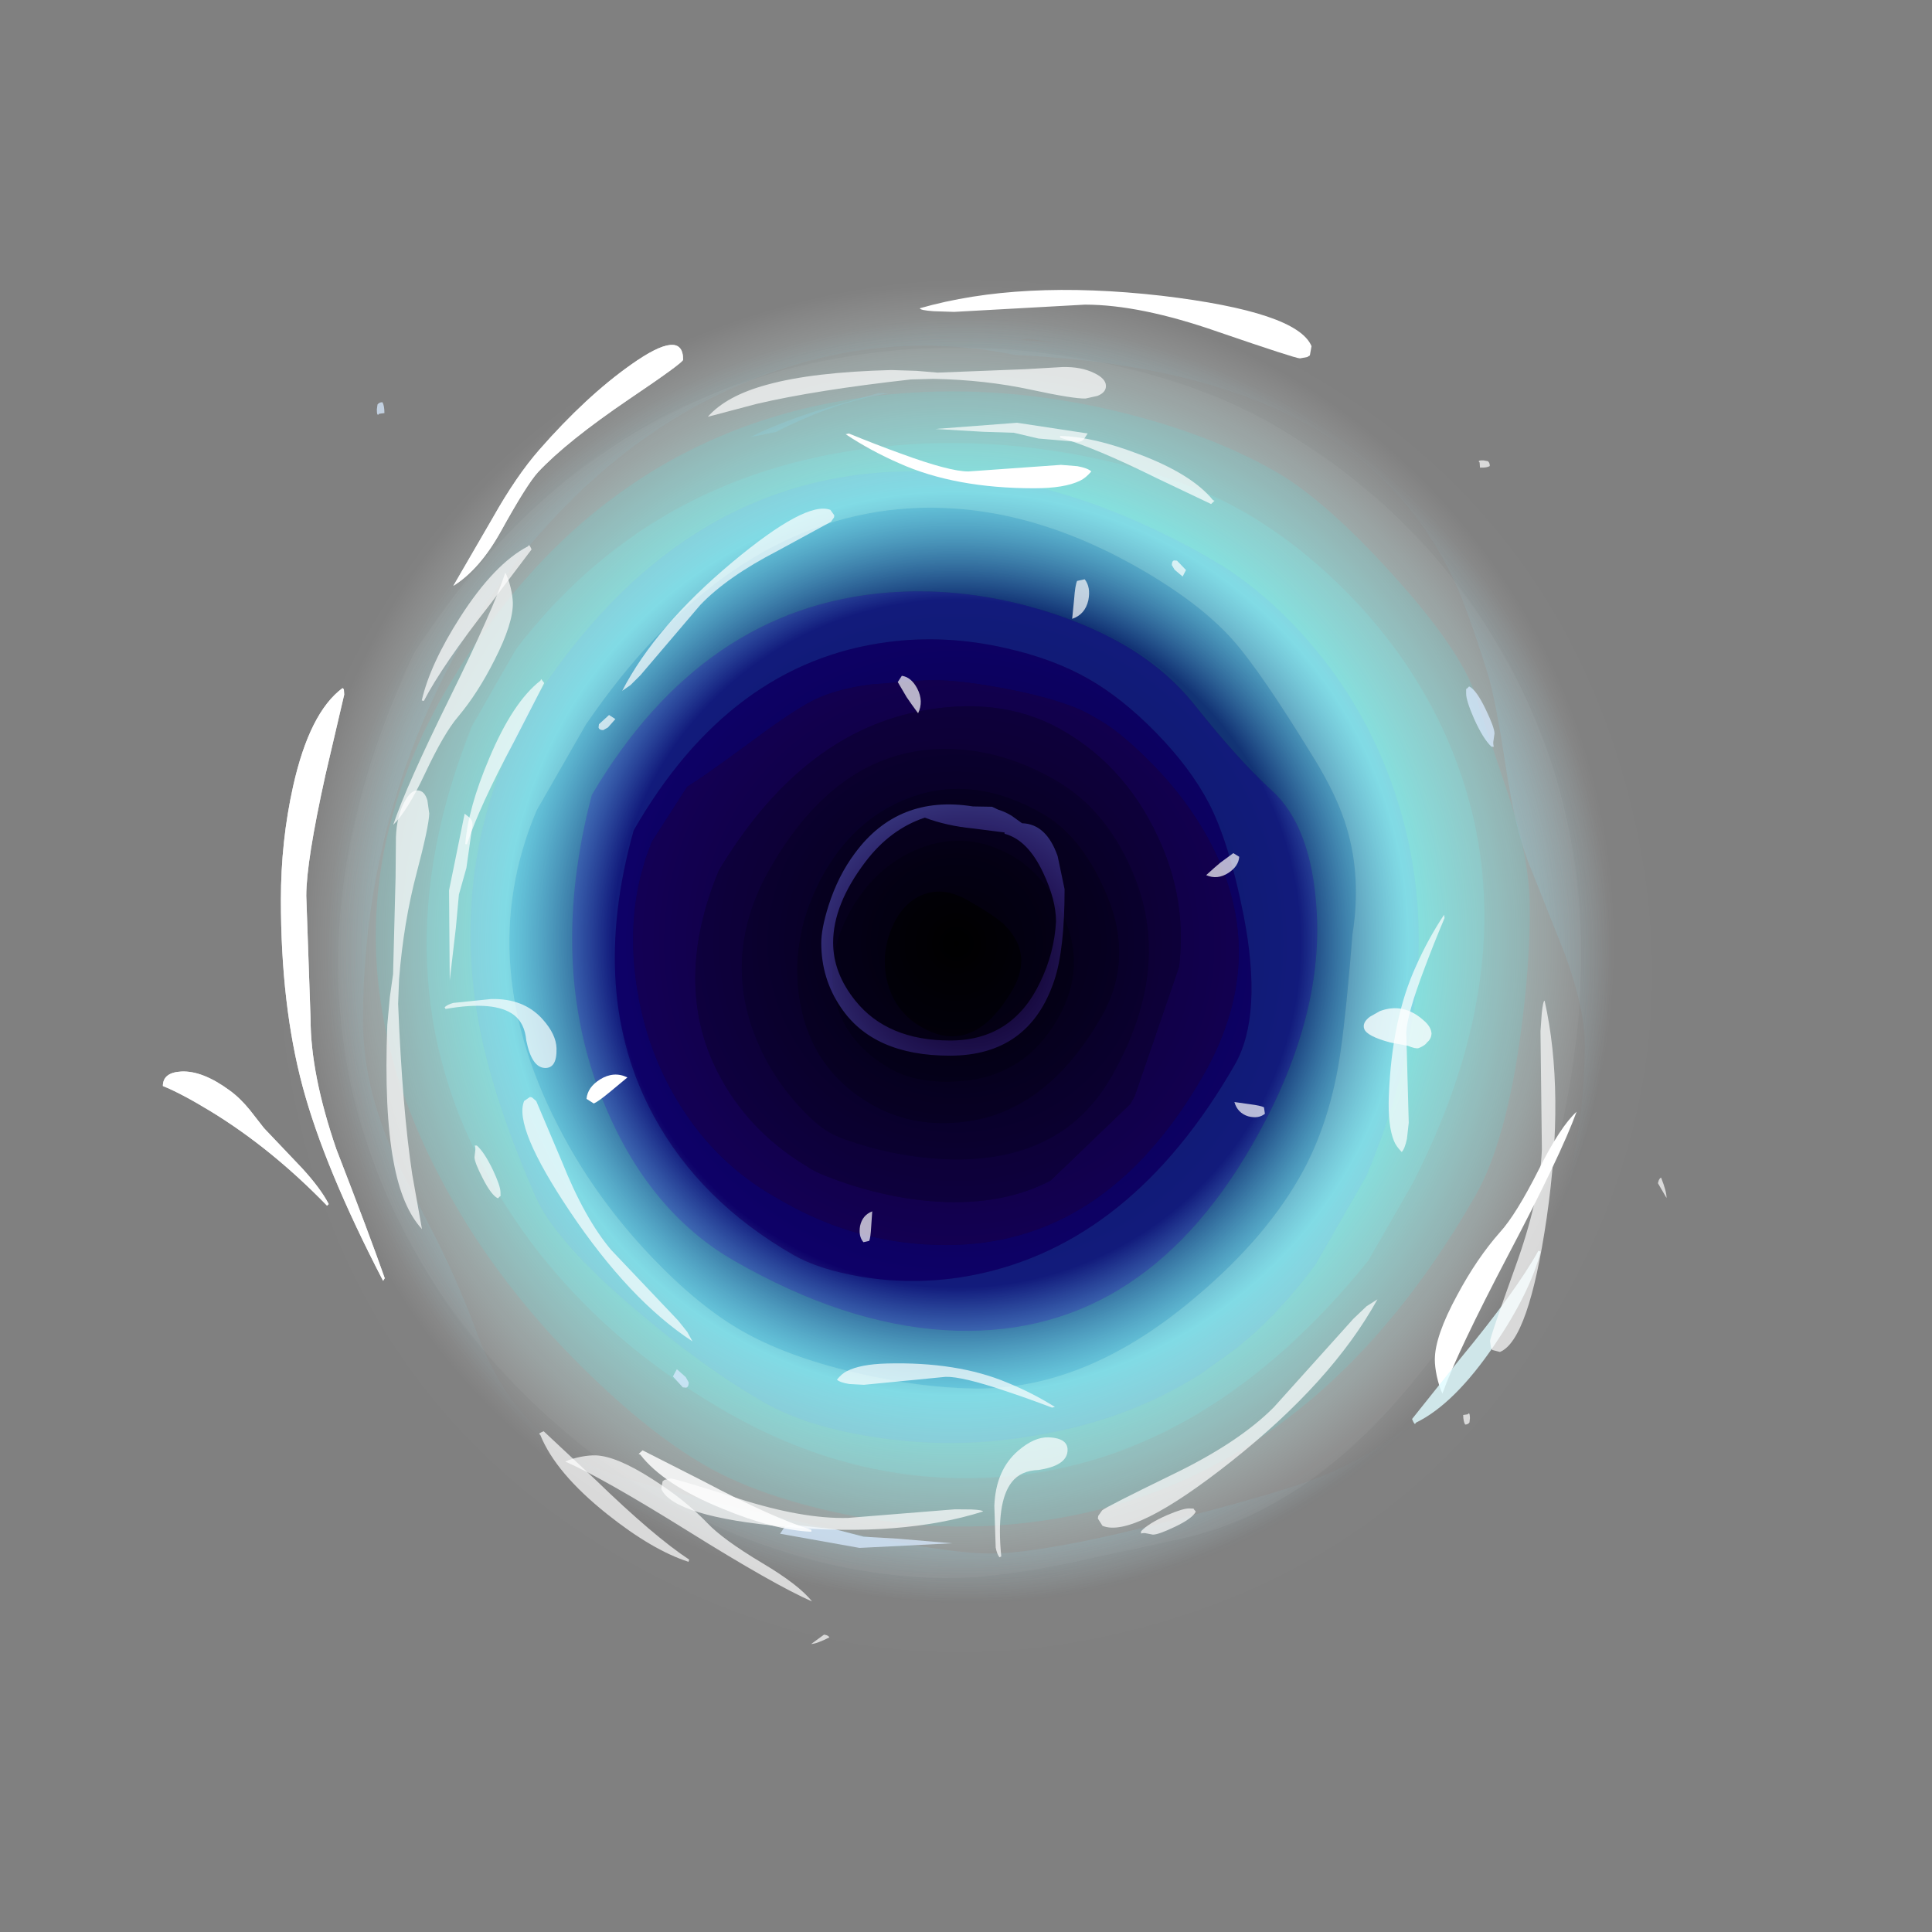 <?xml version="1.0" encoding="UTF-8" standalone="no"?>
<svg xmlns:ffdec="https://www.free-decompiler.com/flash" xmlns:xlink="http://www.w3.org/1999/xlink" ffdec:objectType="frame" height="293.0px" width="293.0px" xmlns="http://www.w3.org/2000/svg">
  <rect width="100%" height="100%" fill="#808080" stroke="none"/>
  <g transform="matrix(1.0, 0.0, 0.0, 1.0, 85.95, 179.05)">
    <use ffdec:characterId="1799" height="208.0" transform="matrix(1.0, 0.0, 0.0, 1.0, -43.45, -136.65)" width="208.0" xlink:href="#shape0"/>
    <use ffdec:characterId="1801" height="208.0" transform="matrix(0.497, -0.866, 0.866, 0.497, -81.192, 5.848)" width="208.0" xlink:href="#sprite0"/>
    <use ffdec:characterId="1899" height="6.1" transform="matrix(1.0, 0.0, 0.0, 1.0, 120.85, -26.15)" width="10.3" xlink:href="#shape2"/>
    <use ffdec:characterId="1898" height="202.15" transform="matrix(1.0, 0.0, 0.0, 1.0, -41.15, -135.45)" width="206.3" xlink:href="#shape3"/>
    <use ffdec:characterId="1828" height="190.85" transform="matrix(1.0, 0.0, 0.0, 1.0, -61.25, -135.1)" width="214.4" xlink:href="#shape4"/>
    <use ffdec:characterId="1829" height="218.05" transform="matrix(-0.884, 0.023, -0.023, -0.884, 137.8, 67.651)" width="181.95" xlink:href="#shape5"/>
    <use ffdec:characterId="1829" height="218.05" transform="matrix(-0.037, 0.971, -0.893, -0.034, 171.004, -108.013)" width="181.95" xlink:href="#shape5"/>
  </g>
  <defs>
    <g id="shape0" transform="matrix(1.0, 0.0, 0.0, 1.0, 104.0, 208.0)">
      <path d="M73.5 -30.5 Q43.05 0.0 0.0 0.0 -43.05 0.0 -73.55 -30.5 -104.0 -60.95 -104.0 -104.0 -104.0 -147.05 -73.55 -177.55 -43.05 -208.0 0.0 -208.0 43.05 -208.0 73.5 -177.55 104.0 -147.05 104.0 -104.0 104.0 -60.95 73.5 -30.5" fill="url(#gradient0)" fill-rule="evenodd" stroke="none"/>
    </g>
    <radialGradient cx="0" cy="0" gradientTransform="matrix(0.122, 0.0, 0.0, 0.122, -1.45, -107.3)" gradientUnits="userSpaceOnUse" id="gradient0" r="819.2" spreadMethod="pad">
      <stop offset="0.0" stop-color="#000000"/>
      <stop offset="0.522" stop-color="#0a003f"/>
      <stop offset="0.686" stop-color="#8afffb" stop-opacity="0.698"/>
      <stop offset="1.0" stop-color="#ffffff" stop-opacity="0.0"/>
    </radialGradient>
    <g id="sprite0" transform="matrix(1.0, 0.0, 0.0, 1.0, 104.0, 208.0)">
      <use ffdec:characterId="1800" height="208.0" transform="matrix(1.0, 0.0, 0.0, 1.0, -104.0, -208.0)" width="208.0" xlink:href="#shape1"/>
    </g>
    <g id="shape1" transform="matrix(1.0, 0.0, 0.0, 1.0, 104.0, 208.0)">
      <path d="M84.5 -126.05 Q88.55 -112.2 88.55 -100.55 88.55 -91.9 83.75 -77.15 78.55 -61.2 73.05 -56.15 L63.45 -45.4 Q56.85 -37.95 50.3 -34.15 43.2 -30.0 33.2 -25.9 17.65 -19.55 8.15 -19.55 -43.15 -19.55 -68.5 -53.6 -77.5 -65.65 -82.05 -80.65 -85.5 -91.9 -85.5 -100.5 -85.5 -110.45 -81.9 -124.1 -77.35 -141.35 -68.85 -155.3 -45.35 -194.2 -1.5 -193.35 45.3 -192.4 70.2 -156.35 79.55 -142.85 84.5 -126.05 M77.0 -124.3 Q72.55 -138.6 64.5 -150.85 43.55 -182.45 7.8 -187.25 L-5.75 -187.25 Q-45.8 -181.6 -64.15 -150.5 -76.85 -129.0 -76.85 -101.85 -76.85 -78.25 -64.1 -60.0 -46.45 -34.75 -8.35 -28.75 L5.25 -28.75 Q46.35 -30.75 66.4 -57.9 74.0 -68.2 77.8 -81.25 80.85 -91.8 80.85 -101.8 80.85 -111.8 77.0 -124.3" fill="#75ffff" fill-opacity="0.137" fill-rule="evenodd" stroke="none"/>
      <path d="M84.5 -126.05 Q79.55 -142.85 70.2 -156.35 45.3 -192.4 -1.5 -193.35 -45.35 -194.2 -68.85 -155.3 -77.35 -141.35 -81.9 -124.1 -85.5 -110.45 -85.5 -100.5 -85.5 -91.9 -82.05 -80.65 -77.5 -65.65 -68.5 -53.6 -43.15 -19.55 8.15 -19.55 17.65 -19.55 33.2 -25.9 43.2 -30.0 50.3 -34.15 56.85 -37.95 63.45 -45.4 L73.05 -56.15 Q78.55 -61.2 83.75 -77.15 88.55 -91.9 88.55 -100.55 88.55 -112.2 84.5 -126.05 M90.0 -131.05 Q94.55 -116.75 94.55 -104.75 94.55 -76.6 79.8 -53.7 59.35 -22.0 15.25 -11.0 L2.15 -11.0 -11.15 -12.35 Q-20.45 -13.35 -27.35 -14.95 -47.8 -19.75 -59.15 -32.35 L-70.7 -45.1 Q-76.6 -51.85 -79.75 -56.55 -86.7 -66.95 -90.2 -80.65 -93.2 -92.5 -93.2 -105.1 -93.2 -118.1 -89.25 -131.8 -84.5 -148.35 -74.95 -161.65 -50.25 -196.25 -0.5 -200.4 47.9 -197.9 74.45 -161.7 84.6 -147.9 90.0 -131.05" fill="#ffffff" fill-opacity="0.047" fill-rule="evenodd" stroke="none"/>
      <path d="M90.0 -131.05 Q84.6 -147.9 74.45 -161.7 47.9 -197.9 -0.5 -200.4 -50.25 -196.25 -74.95 -161.65 -84.5 -148.35 -89.25 -131.8 -93.2 -118.1 -93.2 -105.1 -93.2 -92.5 -90.2 -80.65 -86.7 -66.95 -79.75 -56.55 -76.6 -51.85 -70.7 -45.1 L-59.15 -32.35 Q-47.8 -19.75 -27.35 -14.95 -20.45 -13.35 -11.15 -12.35 L2.15 -11.0 15.25 -11.0 Q59.35 -22.0 79.8 -53.7 94.55 -76.6 94.55 -104.75 94.55 -116.75 90.0 -131.05 M73.5 -30.5 Q43.05 0.0 0.0 0.0 -43.05 0.0 -73.55 -30.5 -104.0 -60.95 -104.0 -104.0 -104.0 -147.05 -73.55 -177.55 -43.05 -208.0 0.0 -208.0 43.05 -208.0 73.5 -177.55 104.0 -147.05 104.0 -104.0 104.0 -60.95 73.5 -30.5" fill="#ffffff" fill-opacity="0.008" fill-rule="evenodd" stroke="none"/>
      <path d="M13.95 -149.0 Q7.25 -151.95 4.2 -153.45 L2.55 -154.3 -7.4 -154.8 -10.1 -154.35 -12.85 -153.65 Q-21.05 -151.25 -28.25 -145.3 -35.75 -139.15 -40.1 -130.85 -44.85 -121.8 -44.85 -111.9 L-44.85 -111.5 -44.85 -111.1 -44.85 -110.4 Q-44.85 -97.05 -38.25 -85.55 -26.2 -64.5 3.55 -64.5 25.15 -64.5 35.8 -82.9 39.35 -89.15 41.2 -96.6 42.5 -101.8 42.5 -104.8 L42.5 -105.65 42.5 -106.5 Q42.5 -111.15 39.55 -119.75 36.75 -127.8 34.3 -131.4 L29.9 -137.85 Q27.1 -141.55 24.15 -143.75 21.5 -145.7 13.95 -149.0 M44.9 -122.8 Q47.1 -115.7 47.1 -109.5 47.1 -103.7 45.15 -96.75 43.1 -89.45 39.8 -84.3 36.2 -78.7 27.7 -71.3 15.95 -61.15 7.35 -61.15 -24.1 -61.15 -40.2 -79.75 -45.85 -86.3 -48.85 -94.35 -51.1 -100.5 -51.1 -104.85 -51.1 -121.2 -43.4 -133.75 -32.35 -151.7 -7.25 -158.05 22.1 -158.05 36.75 -138.85 42.15 -131.8 44.9 -122.8" fill="#1604b5" fill-opacity="0.349" fill-rule="evenodd" stroke="none"/>
      <path d="M13.95 -149.0 Q21.5 -145.7 24.15 -143.75 27.1 -141.55 29.9 -137.85 L34.3 -131.4 Q36.75 -127.8 39.55 -119.75 42.5 -111.15 42.5 -106.5 L42.5 -105.65 42.5 -104.8 Q42.5 -101.8 41.2 -96.6 39.35 -89.15 35.8 -82.9 25.15 -64.5 3.55 -64.5 -26.2 -64.5 -38.25 -85.55 -44.85 -97.05 -44.85 -110.4 L-44.85 -111.1 -44.85 -111.5 -44.85 -111.9 Q-44.85 -121.8 -40.1 -130.85 -35.75 -139.15 -28.25 -145.3 -21.05 -151.25 -12.85 -153.65 L-10.1 -154.35 -7.4 -154.8 2.55 -154.3 4.2 -153.45 Q7.25 -151.95 13.95 -149.0 M38.35 -109.15 L38.35 -109.85 Q38.05 -120.35 29.8 -129.7 17.7 -143.35 -6.15 -143.8 -24.45 -141.4 -32.75 -128.7 -38.15 -120.4 -38.4 -110.05 L-38.45 -109.0 Q-38.45 -107.05 -37.55 -102.7 -36.05 -95.75 -33.2 -90.0 -28.8 -81.1 -21.85 -76.65 L-5.75 -71.95 -5.45 -71.95 -5.15 -71.95 -4.75 -71.95 -4.4 -71.95 16.05 -75.9 Q24.8 -79.65 30.5 -87.1 38.35 -97.35 38.35 -109.15" fill="#240082" fill-opacity="0.365" fill-rule="evenodd" stroke="none"/>
      <path d="M17.85 -124.2 Q10.75 -130.1 0.25 -129.7 -10.05 -129.2 -17.35 -123.1 -25.35 -116.4 -25.35 -106.0 -25.35 -98.65 -20.5 -92.3 -12.95 -82.35 3.55 -82.35 13.95 -82.35 20.6 -91.65 25.85 -98.85 25.85 -105.4 25.85 -117.6 17.85 -124.2 M31.25 -106.35 Q31.25 -97.05 24.45 -88.5 14.9 -76.5 -3.65 -76.5 -18.7 -76.5 -26.85 -91.85 -29.55 -96.95 -31.15 -103.05 -32.25 -107.45 -32.25 -109.4 -32.25 -112.05 -30.85 -116.1 -29.1 -121.25 -26.0 -125.4 -17.3 -137.2 -1.85 -137.2 18.4 -137.2 26.6 -123.9 31.25 -116.3 31.25 -106.35" fill="#10003c" fill-opacity="0.408" fill-rule="evenodd" stroke="none"/>
      <path d="M17.85 -124.2 Q25.85 -117.6 25.85 -105.4 25.85 -98.85 20.6 -91.65 13.95 -82.35 3.55 -82.35 -12.95 -82.35 -20.5 -92.3 -25.35 -98.65 -25.35 -106.0 -25.35 -116.4 -17.35 -123.1 -10.05 -129.2 0.25 -129.7 10.75 -130.1 17.85 -124.2 M18.0 -106.3 Q18.0 -114.05 12.2 -118.85 6.9 -123.2 -0.6 -123.4 -8.25 -123.6 -13.45 -119.4 -19.25 -114.7 -19.25 -106.25 -19.25 -101.45 -15.5 -95.95 -10.05 -87.95 0.0 -87.95 9.2 -87.95 14.3 -95.45 18.0 -100.9 18.0 -106.3" fill="#0b0028" fill-opacity="0.408" fill-rule="evenodd" stroke="none"/>
      <path d="M8.8 -108.8 Q8.8 -113.35 5.65 -115.45 2.8 -117.3 -1.3 -116.55 -5.4 -115.85 -8.25 -112.95 -11.4 -109.75 -11.4 -105.25 -11.4 -96.1 0.5 -96.1 6.65 -96.1 8.3 -101.95 8.8 -103.65 8.8 -108.8 M18.0 -106.3 Q18.0 -100.9 14.3 -95.45 9.2 -87.95 0.0 -87.95 -10.05 -87.95 -15.5 -95.95 -19.25 -101.45 -19.25 -106.25 -19.25 -114.7 -13.45 -119.4 -8.25 -123.6 -0.6 -123.4 6.9 -123.2 12.2 -118.85 18.0 -114.05 18.0 -106.3" fill="#07001a" fill-opacity="0.408" fill-rule="evenodd" stroke="none"/>
      <path d="M8.8 -108.8 Q8.8 -103.65 8.3 -101.95 6.65 -96.1 0.5 -96.1 -11.4 -96.1 -11.4 -105.25 -11.4 -109.75 -8.25 -112.95 -5.4 -115.85 -1.3 -116.55 2.8 -117.3 5.65 -115.45 8.8 -113.35 8.8 -108.8" fill="#000000" fill-opacity="0.408" fill-rule="evenodd" stroke="none"/>
      <path d="M38.35 -109.15 Q38.35 -97.35 30.5 -87.1 24.8 -79.65 16.05 -75.9 L-4.4 -71.95 -4.75 -71.95 -5.15 -71.95 -5.45 -71.95 -5.75 -71.95 -21.85 -76.65 Q-28.8 -81.1 -33.2 -90.0 -36.05 -95.75 -37.55 -102.7 -38.45 -107.05 -38.45 -109.0 L-38.4 -110.05 Q-38.15 -120.4 -32.75 -128.7 -24.45 -141.4 -6.15 -143.8 17.7 -143.35 29.8 -129.7 38.05 -120.35 38.35 -109.85 L38.35 -109.15 M31.25 -106.35 Q31.25 -116.3 26.6 -123.9 18.4 -137.2 -1.85 -137.2 -17.3 -137.2 -26.0 -125.4 -29.1 -121.25 -30.85 -116.1 -32.25 -112.05 -32.25 -109.4 -32.25 -107.45 -31.15 -103.05 -29.55 -96.95 -26.85 -91.85 -18.7 -76.5 -3.65 -76.5 14.9 -76.5 24.45 -88.5 31.25 -97.05 31.25 -106.35" fill="#160051" fill-opacity="0.408" fill-rule="evenodd" stroke="none"/>
      <path d="M52.05 -123.3 Q54.25 -115.0 54.25 -107.75 54.25 -100.1 51.65 -93.55 47.7 -83.6 46.25 -77.0 44.5 -69.0 33.8 -62.0 19.8 -52.8 -1.85 -52.8 -36.45 -52.8 -49.55 -79.25 -56.35 -93.0 -56.35 -112.25 -56.35 -127.45 -45.15 -141.7 -31.35 -159.3 -5.75 -166.25 27.35 -165.85 43.3 -142.55 49.15 -134.0 52.05 -123.3 M44.9 -122.8 Q42.15 -131.8 36.75 -138.85 22.1 -158.05 -7.25 -158.05 -32.35 -151.7 -43.4 -133.75 -51.1 -121.2 -51.1 -104.85 -51.1 -100.5 -48.85 -94.35 -45.85 -86.3 -40.2 -79.75 -24.1 -61.15 7.35 -61.15 15.95 -61.15 27.7 -71.3 36.2 -78.7 39.8 -84.3 43.1 -89.45 45.15 -96.75 47.1 -103.7 47.1 -109.5 47.1 -115.7 44.9 -122.8" fill="#2455ff" fill-opacity="0.318" fill-rule="evenodd" stroke="none"/>
      <path d="M61.2 -148.35 Q43.45 -179.25 0.85 -181.05 -22.65 -180.55 -41.3 -166.35 -51.8 -158.35 -62.9 -143.3 -67.3 -137.35 -70.25 -121.6 -72.75 -108.2 -72.75 -97.65 -72.75 -90.45 -69.2 -81.05 -65.3 -70.6 -58.35 -61.55 L-58.15 -61.3 -57.8 -60.9 Q-48.3 -48.7 -35.9 -42.2 L-29.8 -39.45 -29.5 -39.35 Q-26.05 -38.0 -22.4 -37.1 L-19.8 -36.5 -16.25 -35.85 -12.95 -35.4 2.65 -35.4 Q38.85 -39.85 57.7 -63.5 65.1 -72.8 68.9 -84.05 72.15 -93.7 72.15 -102.65 72.15 -129.25 61.2 -148.35 M77.0 -124.3 Q80.85 -111.8 80.85 -101.8 80.85 -91.8 77.8 -81.25 74.0 -68.2 66.4 -57.9 46.35 -30.75 5.25 -28.75 L-8.35 -28.75 Q-46.45 -34.75 -64.1 -60.0 -76.85 -78.25 -76.85 -101.85 -76.85 -129.0 -64.15 -150.5 -45.8 -181.6 -5.75 -187.25 L7.8 -187.25 Q43.55 -182.45 64.5 -150.85 72.55 -138.6 77.0 -124.3" fill="#75ffff" fill-opacity="0.247" fill-rule="evenodd" stroke="none"/>
      <path d="M55.2 -147.3 Q65.5 -132.55 65.5 -111.15 65.5 -100.65 63.15 -93.55 61.15 -87.55 53.75 -74.0 50.45 -67.9 46.95 -64.25 41.55 -58.6 33.4 -55.5 23.15 -50.65 17.3 -48.3 6.85 -44.1 -2.65 -44.1 -14.2 -44.1 -27.75 -49.3 -46.95 -56.6 -54.95 -70.85 -59.1 -78.3 -61.95 -87.9 -65.0 -98.15 -65.0 -106.05 -65.0 -113.65 -62.05 -123.55 -58.7 -134.8 -52.7 -144.4 -37.2 -169.3 -11.95 -172.35 L3.15 -172.35 Q39.7 -169.4 55.2 -147.3 M52.05 -123.3 Q49.15 -134.0 43.3 -142.55 27.35 -165.85 -5.75 -166.25 -31.35 -159.3 -45.15 -141.7 -56.35 -127.45 -56.35 -112.25 -56.35 -93.0 -49.55 -79.25 -36.45 -52.8 -1.85 -52.8 19.8 -52.8 33.8 -62.0 44.5 -69.0 46.25 -77.0 47.7 -83.6 51.65 -93.55 54.25 -100.1 54.25 -107.75 54.25 -115.0 52.05 -123.3" fill="#29b0fa" fill-opacity="0.29" fill-rule="evenodd" stroke="none"/>
      <path d="M61.2 -148.35 Q72.15 -129.25 72.15 -102.65 72.15 -93.7 68.9 -84.05 65.1 -72.8 57.7 -63.5 38.85 -39.85 2.65 -35.4 L-12.95 -35.4 -16.25 -35.85 -19.8 -36.5 -22.4 -37.1 Q-26.05 -38.0 -29.5 -39.35 L-29.8 -39.45 -35.9 -42.2 Q-48.3 -48.7 -57.8 -60.9 L-58.15 -61.3 -58.35 -61.55 Q-65.3 -70.6 -69.2 -81.05 -72.75 -90.45 -72.75 -97.65 -72.75 -108.2 -70.25 -121.6 -67.3 -137.35 -62.9 -143.3 -51.8 -158.35 -41.3 -166.35 -22.65 -180.55 0.85 -181.05 43.45 -179.25 61.2 -148.35 M55.2 -147.3 Q39.7 -169.4 3.15 -172.35 L-11.95 -172.35 Q-37.2 -169.3 -52.7 -144.4 -58.7 -134.8 -62.05 -123.55 -65.0 -113.65 -65.0 -106.05 -65.0 -98.15 -61.95 -87.9 -59.1 -78.3 -54.95 -70.85 -46.95 -56.6 -27.75 -49.3 -14.2 -44.1 -2.65 -44.1 6.85 -44.1 17.3 -48.3 23.15 -50.65 33.4 -55.5 41.55 -58.6 46.95 -64.25 50.45 -67.9 53.75 -74.0 61.15 -87.55 63.15 -93.55 65.5 -100.65 65.5 -111.15 65.5 -132.55 55.2 -147.3" fill="#76dffe" fill-opacity="0.365" fill-rule="evenodd" stroke="none"/>
    </g>
    <g id="shape2" transform="matrix(1.0, 0.0, 0.0, 1.0, -61.45, 83.95)">
      <path d="M63.9 -83.5 Q67.45 -84.85 70.5 -82.15 71.7 -81.15 71.75 -80.1 71.7 -79.25 71.05 -78.75 70.8 -78.3 69.8 -77.9 69.35 -77.75 68.15 -78.25 L65.5 -78.75 Q61.95 -79.7 61.55 -80.8 61.2 -81.75 62.4 -82.65 L63.9 -83.5" fill="#ffffff" fill-opacity="0.769" fill-rule="evenodd" stroke="none"/>
    </g>
    <g id="shape3" transform="matrix(1.0, 0.0, 0.0, 1.0, 100.55, 193.25)">
      <path d="M86.35 -106.3 Q84.45 -111.25 83.0 -120.6 81.45 -130.9 80.25 -134.75 77.25 -144.3 75.3 -148.55 71.2 -157.4 64.75 -163.75 47.05 -181.25 8.65 -183.0 -10.2 -186.85 -28.55 -180.3 -46.05 -174.1 -60.15 -159.55 -74.2 -145.05 -82.1 -125.25 -90.3 -104.65 -90.3 -82.05 -90.3 -71.2 -84.65 -59.7 L-79.1 -48.8 Q-75.5 -41.5 -73.0 -34.65 -70.2 -27.15 -65.9 -22.3 -59.75 -15.25 -50.0 -12.5 -42.2 -10.2 -26.35 -6.55 -3.35 -1.25 4.8 -1.25 13.0 -1.25 32.8 -6.35 46.65 -9.95 52.5 -12.0 62.05 -15.25 70.35 -22.3 75.3 -26.45 81.1 -33.35 88.15 -41.7 91.9 -55.3 95.0 -66.8 95.0 -78.5 95.0 -83.8 92.0 -92.1 L86.35 -106.3 M13.35 -185.1 L10.6 -185.45 9.3 -185.3 14.65 -184.9 13.35 -185.1 M6.05 -114.05 Q7.05 -113.75 8.05 -113.15 L9.65 -112.0 Q13.35 -111.9 15.05 -107.0 L16.1 -102.0 Q16.1 -92.85 14.55 -88.2 10.75 -76.75 -1.3 -76.75 -12.95 -76.75 -17.85 -84.1 -20.8 -88.45 -20.8 -93.85 -20.8 -96.0 -19.7 -99.5 -18.25 -104.05 -15.7 -107.45 -9.15 -116.35 2.2 -114.55 L5.1 -114.5 6.05 -114.05 M7.0 -110.6 L2.3 -111.2 Q-1.8 -111.6 -5.1 -112.85 -10.35 -111.1 -14.1 -106.15 -19.0 -99.7 -19.0 -93.9 -19.0 -89.25 -15.6 -85.05 -10.75 -79.05 -1.25 -79.05 8.2 -79.05 12.4 -87.9 14.55 -92.35 14.8 -97.1 14.8 -100.4 12.85 -104.5 10.5 -109.5 7.0 -110.4 L7.0 -110.6 M70.3 -171.5 Q81.8 -161.3 90.0 -142.55 105.75 -106.35 105.75 -86.65 105.75 -74.55 102.4 -61.45 98.1 -44.55 89.15 -31.05 65.0 5.55 13.8 8.9 L-5.05 8.9 Q-59.8 4.25 -84.3 -34.45 -93.3 -48.65 -97.45 -66.55 -100.55 -79.95 -100.55 -93.1 -100.55 -118.9 -88.6 -140.05 -77.95 -158.95 -58.85 -172.25 -41.5 -184.4 -20.4 -189.75 -0.2 -194.85 17.75 -192.5 51.65 -187.9 70.3 -171.5 M-12.1 -177.25 L-10.6 -177.2 Q-18.65 -175.95 -27.65 -171.35 L-31.55 -170.55 Q-27.9 -172.45 -21.5 -174.55 L-12.1 -177.25" fill="url(#gradient1)" fill-rule="evenodd" stroke="none"/>
    </g>
    <radialGradient cx="0" cy="0" gradientTransform="matrix(0.119, 0.0, 0.0, 0.119, 1.55, -91.1)" gradientUnits="userSpaceOnUse" id="gradient1" r="819.2" spreadMethod="pad">
      <stop offset="0.0" stop-color="#6600ff" stop-opacity="0.012"/>
      <stop offset="0.478" stop-color="#8aeeff" stop-opacity="0.749"/>
      <stop offset="1.0" stop-color="#8ae2ff" stop-opacity="0.0"/>
    </radialGradient>
    <g id="shape4" transform="matrix(1.0, 0.0, 0.0, 1.0, 120.65, 192.9)">
      <path d="M-49.9 -176.35 Q-59.4 -169.9 -63.75 -165.25 -65.45 -163.4 -69.4 -156.25 -72.6 -150.5 -76.6 -148.0 L-70.6 -158.35 Q-67.05 -164.65 -63.55 -168.65 -56.45 -176.75 -49.65 -181.55 -41.75 -187.15 -41.75 -182.3 -41.75 -181.85 -49.9 -176.35 M-93.2 -132.3 L-93.15 -131.5 -96.0 -119.3 Q-98.9 -106.2 -98.9 -101.0 L-98.25 -82.35 Q-98.25 -73.95 -94.35 -62.6 -89.3 -49.55 -87.0 -43.0 L-87.25 -42.6 Q-96.15 -59.75 -99.45 -72.05 -102.75 -84.35 -102.75 -100.4 -102.75 -109.3 -100.9 -117.6 -98.4 -128.8 -93.4 -132.5 L-93.2 -132.3 M-120.65 -72.15 Q-120.65 -74.2 -117.85 -74.35 -114.65 -74.5 -110.55 -71.5 -108.95 -70.35 -107.45 -68.5 L-105.3 -65.75 -99.55 -59.7 Q-96.75 -56.65 -95.5 -54.25 L-95.75 -54.0 Q-104.15 -62.65 -113.3 -68.25 -117.8 -71.0 -120.65 -72.15" fill="#ffffff" fill-rule="evenodd" stroke="none"/>
      <path d="M18.05 -166.15 Q19.65 -165.85 20.15 -165.35 19.3 -164.35 18.45 -163.95 16.1 -162.8 11.5 -162.8 -0.55 -162.8 -9.0 -166.6 -13.35 -168.5 -17.1 -171.0 L-16.6 -171.1 Q-12.45 -169.4 -8.7 -168.05 -1.35 -165.35 1.5 -165.35 L15.55 -166.35 18.05 -166.15 M72.25 -30.65 Q72.25 -34.2 75.65 -40.45 78.65 -46.05 82.15 -50.0 84.6 -52.7 88.05 -59.55 91.25 -65.95 93.75 -68.25 91.35 -61.65 83.45 -46.65 75.65 -31.8 73.4 -25.5 72.9 -26.55 72.55 -28.15 72.25 -29.6 72.25 -30.65" fill="#ffffff" fill-rule="evenodd" stroke="none"/>
      <path d="M53.3 -182.95 L52.9 -182.7 51.8 -182.5 Q51.1 -182.5 39.3 -186.55 27.55 -190.65 19.2 -190.65 L-0.65 -189.55 -3.75 -189.65 Q-5.85 -189.8 -5.85 -190.1 9.3 -194.45 30.8 -192.0 51.4 -189.55 53.55 -184.35 L53.3 -182.95 M-52.85 -71.25 Q-54.6 -69.8 -55.3 -69.5 L-56.4 -70.2 Q-56.25 -71.95 -54.35 -73.15 -52.25 -74.45 -50.2 -73.45 L-52.85 -71.25" fill="#ffffff" fill-rule="evenodd" stroke="none"/>
      <path d="M81.2 -123.6 L80.85 -123.6 Q79.6 -124.75 78.2 -127.85 77.0 -130.6 77.0 -131.65 L77.0 -132.45 77.05 -132.35 77.45 -132.75 Q78.55 -132.25 80.0 -129.2 81.3 -126.5 81.3 -125.6 L81.15 -124.55 Q81.05 -124.1 81.2 -123.6 M-87.35 -175.85 Q-87.05 -175.35 -87.05 -174.2 L-87.85 -174.1 Q-88.2 -173.6 -88.2 -174.75 L-88.1 -175.5 Q-87.85 -175.85 -87.35 -175.85 M-42.7 -29.2 L-41.35 -28.0 -40.9 -27.2 Q-40.9 -26.5 -41.3 -26.4 L-41.8 -26.45 -43.3 -28.1 -42.7 -29.2 M-14.4 -3.8 L-9.2 -3.5 -0.95 -2.8 -15.0 -2.1 -27.05 -4.25 -26.4 -5.2 Q-26.0 -5.65 -25.35 -5.65 L-18.6 -4.9 -14.4 -3.8" fill="#d7eaff" fill-opacity="0.757" fill-rule="evenodd" stroke="none"/>
      <path d="M-49.9 -176.35 Q-59.4 -169.9 -63.75 -165.25 -65.45 -163.4 -69.4 -156.25 -72.6 -150.5 -76.6 -148.0 L-70.6 -158.35 Q-67.05 -164.65 -63.55 -168.65 -56.45 -176.75 -49.65 -181.55 -41.75 -187.15 -41.75 -182.3 -41.75 -181.85 -49.9 -176.35 M-93.15 -131.5 L-96.0 -119.3 Q-98.9 -106.2 -98.9 -101.0 L-98.25 -82.35 Q-98.25 -73.95 -94.35 -62.6 -89.3 -49.55 -87.0 -43.0 L-87.25 -42.6 Q-96.15 -59.75 -99.45 -72.05 -102.75 -84.35 -102.75 -100.4 -102.75 -109.3 -100.9 -117.6 -98.4 -128.8 -93.4 -132.5 L-93.2 -132.3 -93.15 -131.5 M-105.3 -65.75 L-99.55 -59.7 Q-96.75 -56.65 -95.5 -54.25 L-95.75 -54.0 Q-104.15 -62.65 -113.3 -68.25 -117.8 -71.0 -120.65 -72.15 -120.65 -74.2 -117.85 -74.35 -114.65 -74.5 -110.55 -71.5 -108.95 -70.35 -107.45 -68.5 L-105.3 -65.75" fill="#ffffff" fill-opacity="0.737" fill-rule="evenodd" stroke="none"/>
      <path d="M19.15 -149.0 Q20.1 -147.8 19.7 -145.8 19.2 -143.65 17.25 -143.0 L17.55 -146.0 Q17.7 -148.1 18.0 -148.75 L19.15 -149.0 M21.15 -6.55 L21.2 -6.95 21.8 -7.8 Q22.25 -8.25 32.3 -13.15 42.5 -18.05 47.85 -23.45 L59.9 -36.85 61.9 -38.75 63.55 -39.8 Q56.65 -27.3 41.3 -15.15 26.55 -3.5 21.85 -5.45 L21.15 -6.55" fill="#ffffff" fill-opacity="0.698" fill-rule="evenodd" stroke="none"/>
      <path d="M76.1 -30.8 Q84.6 -41.1 87.95 -47.15 L88.3 -47.05 Q86.7 -40.85 81.35 -32.95 75.25 -23.95 69.4 -21.1 L69.25 -20.9 Q69.1 -20.9 68.8 -21.65 L76.1 -30.8" fill="#dffbff" fill-opacity="0.827" fill-rule="evenodd" stroke="none"/>
      <path d="M-47.9 -16.9 L-38.65 -12.2 Q-28.15 -6.65 -22.3 -4.85 L-22.3 -4.55 Q-27.95 -4.8 -35.8 -8.05 -44.75 -11.7 -48.25 -16.25 L-48.5 -16.35 -47.9 -16.9" fill="#ffffff" fill-opacity="0.847" fill-rule="evenodd" stroke="none"/>
    </g>
    <g id="shape5" transform="matrix(1.0, 0.0, 0.0, 1.0, 88.2, 210.55)">
      <path d="M18.05 -166.15 Q19.65 -165.85 20.15 -165.35 19.3 -164.35 18.45 -163.95 16.1 -162.8 11.5 -162.8 -0.55 -162.8 -9.0 -166.6 -13.35 -168.5 -17.1 -171.0 L-16.6 -171.1 Q-12.45 -169.4 -8.7 -168.05 -1.35 -165.35 1.5 -165.35 L15.55 -166.35 18.05 -166.15 M72.25 -30.65 Q72.25 -34.2 75.65 -40.45 78.65 -46.05 82.15 -50.0 84.6 -52.7 88.05 -59.55 91.25 -65.95 93.75 -68.25 91.35 -61.65 83.45 -46.65 75.65 -31.8 73.4 -25.5 72.9 -26.55 72.55 -28.15 72.25 -29.6 72.25 -30.65" fill="#ffffff" fill-opacity="0.698" fill-rule="evenodd" stroke="none"/>
      <path d="M50.5 -182.0 L50.15 -181.75 49.1 -181.55 Q48.45 -181.55 37.55 -185.3 26.65 -189.1 18.9 -189.1 L0.5 -188.1 -2.35 -188.2 Q-4.3 -188.35 -4.3 -188.6 9.75 -192.65 29.65 -190.35 48.75 -188.1 50.75 -183.3 L50.5 -182.0 M-47.85 -78.45 L-50.15 -76.85 -51.15 -77.5 Q-51.0 -79.1 -49.25 -80.2 -47.3 -81.4 -45.4 -80.5 -46.9 -79.2 -47.85 -78.45" fill="#ffffff" fill-opacity="0.698" fill-rule="evenodd" stroke="none"/>
      <path d="M81.2 -123.6 L80.85 -123.6 Q79.6 -124.75 78.2 -127.85 77.0 -130.6 77.0 -131.65 L77.0 -132.45 77.05 -132.35 77.45 -132.75 Q78.55 -132.25 80.0 -129.2 81.3 -126.5 81.3 -125.6 L81.15 -124.55 Q81.05 -124.1 81.2 -123.6 M-87.35 -175.85 Q-87.05 -175.35 -87.05 -174.2 L-87.85 -174.1 Q-88.2 -173.6 -88.2 -174.75 L-88.1 -175.5 Q-87.85 -175.85 -87.35 -175.85 M-42.7 -29.2 L-41.35 -28.0 -40.9 -27.2 Q-40.9 -26.5 -41.3 -26.4 L-41.8 -26.45 -43.3 -28.1 -42.7 -29.2 M-14.4 -3.8 L-9.2 -3.5 -0.95 -2.8 -15.0 -2.1 -27.05 -4.25 -26.4 -5.2 Q-26.0 -5.65 -25.35 -5.65 L-18.6 -4.9 -14.4 -3.8" fill="#ffffff" fill-opacity="0.698" fill-rule="evenodd" stroke="none"/>
      <path d="M23.1 -209.1 Q22.7 -209.25 22.6 -209.5 24.8 -210.55 25.75 -210.55 L23.5 -209.0 23.1 -209.1 M84.25 -99.05 L77.75 -98.55 Q72.15 -98.55 69.0 -102.25 66.75 -104.9 66.75 -107.3 66.75 -110.8 68.9 -110.6 71.1 -110.4 71.9 -105.8 72.1 -102.8 73.95 -101.35 77.2 -98.8 85.6 -100.05 L85.75 -99.75 Q85.25 -99.3 84.25 -99.05 M27.65 5.55 Q19.8 7.5 6.35 7.5 L2.0 7.25 -1.6 6.85 -16.7 7.05 -23.0 7.25 Q-26.2 7.25 -28.4 6.1 -30.4 5.1 -30.4 3.85 -30.4 2.7 -28.9 2.15 L-26.85 1.75 Q-24.75 1.75 -17.55 3.5 -9.75 5.4 -0.85 5.8 L3.0 5.8 Q19.4 4.4 29.55 2.3 L38.0 0.3 Q34.7 3.85 27.65 5.55" fill="#ffffff" fill-opacity="0.698" fill-rule="evenodd" stroke="none"/>
      <path d="M13.6 -139.3 Q13.75 -141.15 14.0 -141.7 L15.0 -141.9 Q15.85 -140.85 15.5 -139.1 15.05 -137.25 13.35 -136.65 L13.6 -139.3 M17.4 -16.2 L16.75 -17.15 16.8 -17.5 17.35 -18.25 26.55 -22.95 Q35.45 -27.25 40.15 -31.95 L50.7 -43.7 52.45 -45.35 53.9 -46.3 Q47.85 -35.35 34.4 -24.7 21.5 -14.5 17.4 -16.2" fill="#ffffff" fill-opacity="0.698" fill-rule="evenodd" stroke="none"/>
      <path d="M76.1 -30.8 Q84.6 -41.1 87.95 -47.15 L88.3 -47.05 Q86.7 -40.85 81.35 -32.95 75.25 -23.95 69.4 -21.1 L69.25 -20.9 Q69.1 -20.9 68.8 -21.65 L76.1 -30.8" fill="#ffffff" fill-opacity="0.698" fill-rule="evenodd" stroke="none"/>
      <path d="M-47.9 -16.9 L-38.65 -12.2 Q-28.15 -6.65 -22.3 -4.85 L-22.3 -4.55 Q-27.95 -4.8 -35.8 -8.05 -44.75 -11.7 -48.25 -16.25 L-48.5 -16.35 -47.9 -16.9" fill="#ffffff" fill-opacity="0.698" fill-rule="evenodd" stroke="none"/>
    </g>
  </defs>
</svg>
